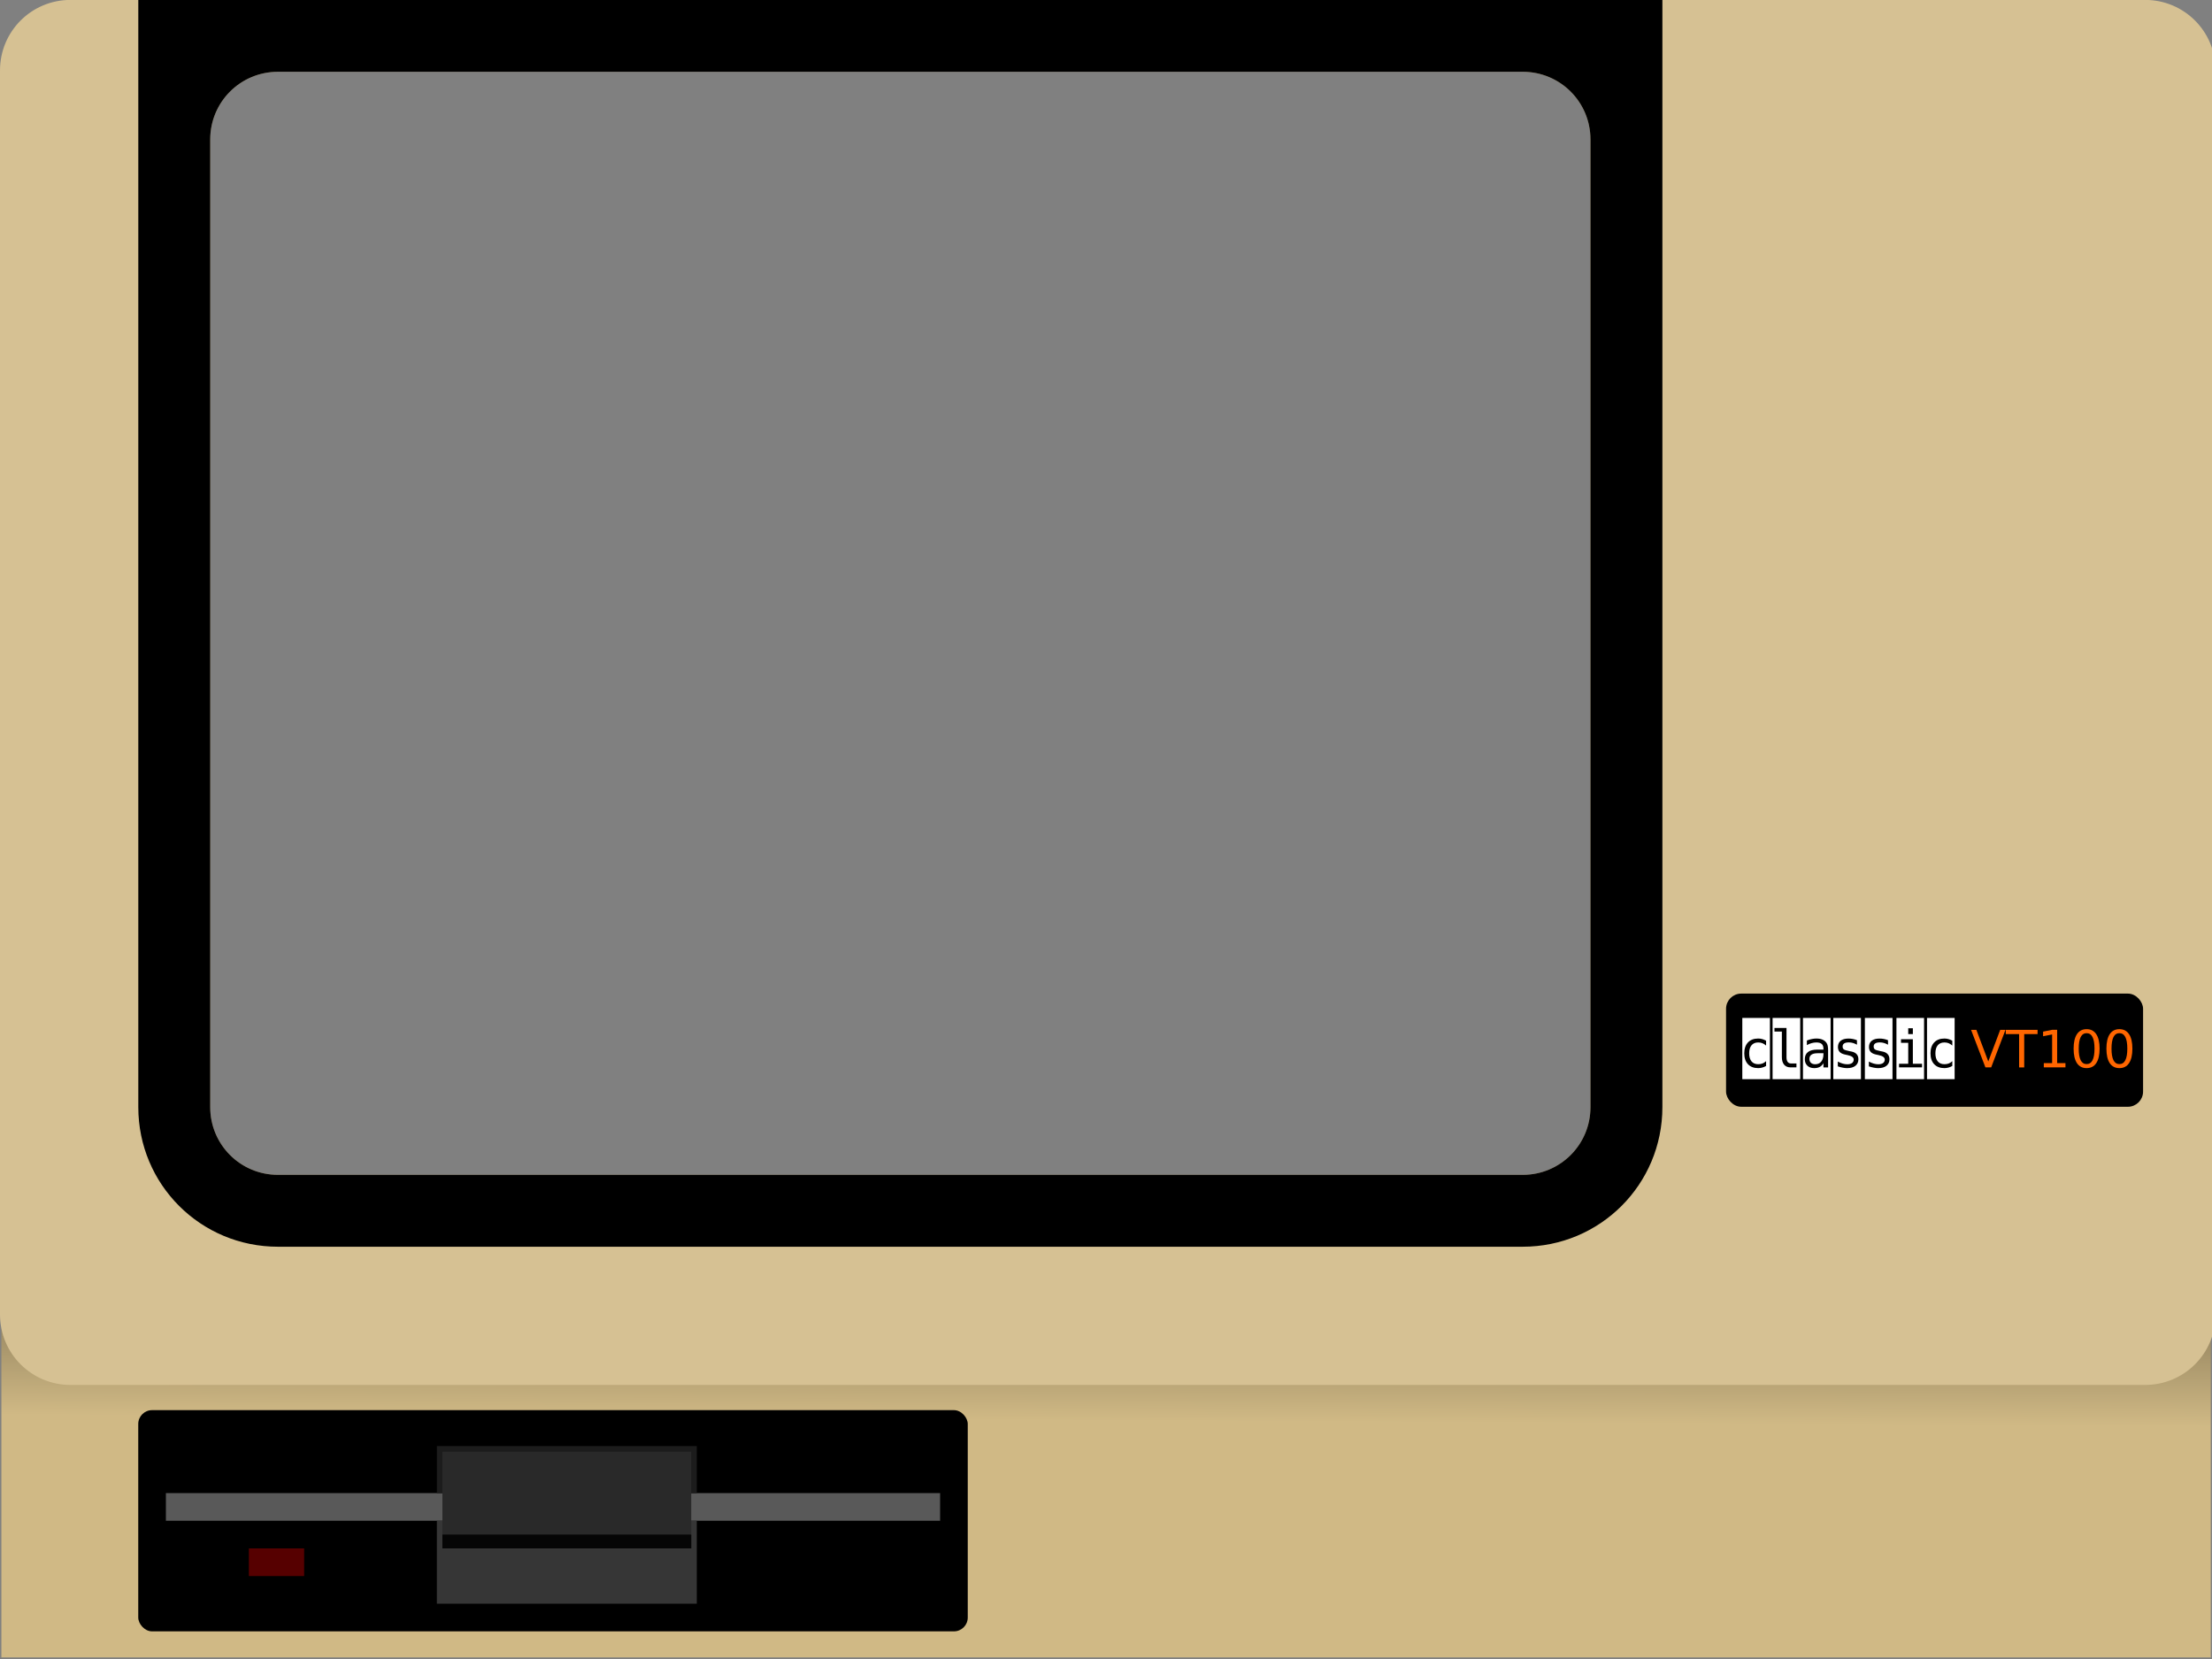 <?xml version="1.0" encoding="UTF-8" standalone="no"?>
<svg
   xmlns:dc="http://purl.org/dc/elements/1.1/"
   xmlns:cc="http://creativecommons.org/ns#"
   xmlns:rdf="http://www.w3.org/1999/02/22-rdf-syntax-ns#"
   xmlns:svg="http://www.w3.org/2000/svg"
   xmlns="http://www.w3.org/2000/svg"
   xmlns:xlink="http://www.w3.org/1999/xlink"
   width="800"
   height="600"
   viewBox="0 0 800 600"
   version="1.1"
   id="terminal">
  <rect x="0" y="0" width="800" height="600" fill="#808080" stroke="none"/>
  <defs
     id="defs2">
    <linearGradient
       id="linearGradient930">
      <stop
         id="stop926"
         offset="0"
         style="stop-color:#d0b985;stop-opacity:1;" />
      <stop
         id="stop928"
         offset="1"
         style="stop-color:#000000;stop-opacity:1" />
    </linearGradient>
    <linearGradient
       gradientUnits="userSpaceOnUse"
       y2="239.163"
       x2="105.398"
       y1="274.184"
       x1="105.209"
       id="linearGradient932"
       xlink:href="#linearGradient930" />
  </defs>
  <g
     style="display:inline"
     id="layer1"
     transform="matrix(3.775,0,0,3.773,0,-520.651)">
    <rect
       style="fill:url(#linearGradient932);fill-opacity:1;stroke:none;stroke-width:0.265;stroke-opacity:1;stroke-miterlimit:4;stroke-dasharray:none"
       id="rect4569"
       width="211.667"
       height="39.688"
       x="0.132"
       y="257.18" />
    <path
       style="fill:#d6c193;fill-opacity:1;stroke:#d6c193;stroke-width:0.999;stroke-opacity:1"
       d="m 25.5,-0.5 c -13.85,0 -25,11.15 -25,25 v 450 c 0,13.85 11.15,25 25,25 h 750 c 13.85,0 25,-11.15 25,-25 v -450 c 0,-13.85 -11.15,-25 -25,-25 z m 75,25 h 450 c 13.85,0 25,11.15 25,25 v 350 c 0,13.85 -11.15,25 -25,25 h -450 c -13.85,0 -25,-11.15 -25,-25 v -350 c 0,-13.85 11.15,-25 25,-25 z"
       transform="matrix(0.265,0,0,0.265,0,138.25)"
       id="rect16" />
    <path
       style="fill:#000000;fill-opacity:1;stroke:#000000;stroke-width:1;stroke-opacity:1"
       d="m 50.5,-0.5 v 400 c 0,27.7 22.3,50 50,50 h 450 c 27.7,0 50,-22.3 50,-50 v -400 z m 50,25 h 450 c 13.85,0 25,11.15 25,25 v 350 c 0,13.85 -11.15,25 -25,25 h -450 c -13.85,0 -25,-11.15 -25,-25 v -350 c 0,-13.85 11.15,-25 25,-25 z"
       transform="matrix(0.265,0,0,0.265,0,138.25)"
       id="rect4544" />
    <rect
       style="fill:#000000;fill-opacity:1;stroke:#000000;stroke-width:0.265;stroke-opacity:1"
       id="rect4783"
       width="39.688"
       height="10.583"
       x="165.497"
       y="233.368"
       ry="1.323" />
    <rect
       style="fill:#ffffff;fill-opacity:1;stroke:#ffffff;stroke-width:0.265;stroke-opacity:1"
       id="rect845"
       width="2.381"
       height="5.604"
       x="167.054"
       y="235.702" />
    <rect
       style="fill:#ffffff;fill-opacity:1;stroke:#ffffff;stroke-width:0.265;stroke-opacity:1"
       id="rect845-1"
       width="2.381"
       height="5.604"
       x="184.75"
       y="235.702" />
    <rect
       style="fill:#ffffff;fill-opacity:1;stroke:#ffffff;stroke-width:0.265;stroke-opacity:1"
       id="rect845-7"
       width="2.381"
       height="5.604"
       x="181.821"
       y="235.702" />
    <rect
       style="fill:#ffffff;fill-opacity:1;stroke:#ffffff;stroke-width:0.265;stroke-opacity:1"
       id="rect845-8"
       width="2.381"
       height="5.604"
       x="178.797"
       y="235.702" />
    <rect
       style="fill:#ffffff;fill-opacity:1;stroke:#ffffff;stroke-width:0.265;stroke-opacity:1"
       id="rect845-4"
       width="2.381"
       height="5.604"
       x="175.773"
       y="235.702" />
    <rect
       style="fill:#ffffff;fill-opacity:1;stroke:#ffffff;stroke-width:0.265;stroke-opacity:1"
       id="rect845-0"
       width="2.381"
       height="5.604"
       x="172.867"
       y="235.702" />
    <rect
       style="fill:#ffffff;fill-opacity:1;stroke:#ffffff;stroke-width:0.265;stroke-opacity:1"
       id="rect845-5"
       width="2.381"
       height="5.604"
       x="169.955"
       y="235.702" />
    <g
       aria-label="classic"
       style="font-style:normal;font-weight:normal;font-size:10.583px;line-height:1.25;font-family:sans-serif;letter-spacing:0px;word-spacing:0px;fill:#000000;fill-opacity:1;stroke:none;stroke-width:0.265"
       id="text822">
      <path
         d="m 169.199,240.172 q -0.178,0.104 -0.369,0.154 -0.188,0.053 -0.386,0.053 -0.627,0 -0.982,-0.376 -0.352,-0.376 -0.352,-1.042 0,-0.666 0.352,-1.042 0.354,-0.376 0.982,-0.376 0.195,0 0.381,0.051 0.186,0.051 0.374,0.157 v 0.465 q -0.176,-0.157 -0.354,-0.227 -0.176,-0.07 -0.4,-0.07 -0.417,0 -0.641,0.27 -0.224,0.27 -0.224,0.772 0,0.499 0.224,0.772 0.227,0.27 0.641,0.27 0.232,0 0.415,-0.07 0.183,-0.072 0.34,-0.222 z"
         style="font-style:normal;font-variant:normal;font-weight:normal;font-stretch:normal;font-size:4.939px;font-family:monospace;-inkscape-font-specification:monospace;fill:#000000;stroke-width:0.265"
         id="path827" />
      <path
         d="m 171.155,239.33 q 0,0.299 0.109,0.451 0.111,0.152 0.326,0.152 h 0.518 v 0.376 h -0.562 q -0.398,0 -0.617,-0.256 -0.217,-0.256 -0.217,-0.723 v -2.453 h -0.711 v -0.347 h 1.155 z"
         style="font-style:normal;font-variant:normal;font-weight:normal;font-stretch:normal;font-size:4.939px;font-family:monospace;-inkscape-font-specification:monospace;fill:#000000;stroke-width:0.265"
         id="path829" />
      <path
         d="m 174.28,238.952 h -0.147 q -0.388,0 -0.586,0.137 -0.195,0.135 -0.195,0.405 0,0.244 0.147,0.379 0.147,0.135 0.408,0.135 0.367,0 0.576,-0.253 0.21,-0.256 0.212,-0.704 v -0.099 z m 0.861,-0.183 v 1.541 h -0.446 v -0.4 q -0.142,0.241 -0.359,0.357 -0.215,0.113 -0.523,0.113 -0.412,0 -0.658,-0.232 -0.246,-0.234 -0.246,-0.625 0,-0.451 0.301,-0.685 0.304,-0.234 0.89,-0.234 h 0.596 v -0.07 q -0.002,-0.323 -0.164,-0.468 -0.162,-0.147 -0.516,-0.147 -0.227,0 -0.458,0.065 -0.232,0.065 -0.451,0.191 v -0.444 q 0.246,-0.094 0.47,-0.14 0.227,-0.048 0.439,-0.048 0.335,0 0.572,0.099 0.239,0.099 0.386,0.297 0.092,0.121 0.13,0.299 0.039,0.176 0.039,0.531 z"
         style="font-style:normal;font-variant:normal;font-weight:normal;font-stretch:normal;font-size:4.939px;font-family:monospace;-inkscape-font-specification:monospace;fill:#000000;stroke-width:0.265"
         id="path831" />
      <path
         d="m 177.907,237.702 v 0.434 q -0.191,-0.111 -0.383,-0.166 -0.193,-0.056 -0.393,-0.056 -0.301,0 -0.451,0.099 -0.147,0.097 -0.147,0.297 0,0.181 0.111,0.27 0.111,0.089 0.552,0.174 l 0.178,0.034 q 0.33,0.063 0.499,0.251 0.171,0.188 0.171,0.49 0,0.4 -0.285,0.627 -0.285,0.224 -0.791,0.224 -0.2,0 -0.42,-0.043 -0.219,-0.041 -0.475,-0.125 v -0.458 q 0.248,0.128 0.475,0.193 0.227,0.063 0.429,0.063 0.294,0 0.456,-0.118 0.162,-0.121 0.162,-0.335 0,-0.309 -0.591,-0.427 l -0.019,-0.005 -0.166,-0.034 q -0.383,-0.075 -0.559,-0.251 -0.176,-0.178 -0.176,-0.485 0,-0.388 0.263,-0.598 0.263,-0.212 0.75,-0.212 0.217,0 0.417,0.041 0.2,0.039 0.393,0.118 z"
         style="font-style:normal;font-variant:normal;font-weight:normal;font-stretch:normal;font-size:4.939px;font-family:monospace;-inkscape-font-specification:monospace;fill:#000000;stroke-width:0.265"
         id="path833" />
      <path
         d="m 180.881,237.702 v 0.434 q -0.191,-0.111 -0.383,-0.166 -0.193,-0.056 -0.393,-0.056 -0.301,0 -0.451,0.099 -0.147,0.097 -0.147,0.297 0,0.181 0.111,0.27 0.111,0.089 0.552,0.174 l 0.178,0.034 q 0.33,0.063 0.499,0.251 0.171,0.188 0.171,0.49 0,0.4 -0.285,0.627 -0.285,0.224 -0.791,0.224 -0.2,0 -0.42,-0.043 -0.219,-0.041 -0.475,-0.125 v -0.458 q 0.248,0.128 0.475,0.193 0.227,0.063 0.429,0.063 0.294,0 0.456,-0.118 0.162,-0.121 0.162,-0.335 0,-0.309 -0.591,-0.427 l -0.019,-0.005 -0.166,-0.034 q -0.383,-0.075 -0.559,-0.251 -0.176,-0.178 -0.176,-0.485 0,-0.388 0.263,-0.598 0.263,-0.212 0.75,-0.212 0.217,0 0.417,0.041 0.2,0.039 0.393,0.118 z"
         style="font-style:normal;font-variant:normal;font-weight:normal;font-stretch:normal;font-size:4.939px;font-family:monospace;-inkscape-font-specification:monospace;fill:#000000;stroke-width:0.265"
         id="path835" />
      <path
         d="m 182.125,237.608 h 1.136 v 2.356 h 0.88 v 0.345 h -2.204 v -0.345 h 0.88 v -2.011 h -0.692 z m 0.692,-1.051 h 0.444 v 0.562 h -0.444 z"
         style="font-style:normal;font-variant:normal;font-weight:normal;font-stretch:normal;font-size:4.939px;font-family:monospace;-inkscape-font-specification:monospace;fill:#000000;stroke-width:0.265"
         id="path837" />
      <path
         d="m 187.04,240.172 q -0.178,0.104 -0.369,0.154 -0.188,0.053 -0.386,0.053 -0.627,0 -0.982,-0.376 -0.352,-0.376 -0.352,-1.042 0,-0.666 0.352,-1.042 0.354,-0.376 0.982,-0.376 0.195,0 0.381,0.051 0.186,0.051 0.374,0.157 v 0.465 q -0.176,-0.157 -0.354,-0.227 -0.176,-0.07 -0.4,-0.07 -0.417,0 -0.641,0.27 -0.224,0.27 -0.224,0.772 0,0.499 0.224,0.772 0.227,0.27 0.641,0.27 0.232,0 0.415,-0.07 0.183,-0.072 0.34,-0.222 z"
         style="font-style:normal;font-variant:normal;font-weight:normal;font-stretch:normal;font-size:4.939px;font-family:monospace;-inkscape-font-specification:monospace;fill:#000000;stroke-width:0.265"
         id="path839" />
    </g>
    <g
       aria-label="VT100"
       style="font-style:normal;font-weight:normal;font-size:10.583px;line-height:1.25;font-family:sans-serif;letter-spacing:0px;word-spacing:0px;fill:#ff6600;fill-opacity:1;stroke:none;stroke-width:0.265"
       id="text826">
      <path
         d="m 190.212,240.309 -1.375,-3.6 h 0.509 l 1.141,3.031 1.143,-3.031 h 0.506 l -1.372,3.6 z"
         style="font-size:4.939px;fill:#ff6600;stroke-width:0.265"
         id="path842" />
      <path
         d="m 192.163,236.709 h 3.046 v 0.41 h -1.278 v 3.191 h -0.49 v -3.191 h -1.278 z"
         style="font-size:4.939px;fill:#ff6600;stroke-width:0.265"
         id="path844" />
      <path
         d="m 195.807,239.899 h 0.796 v -2.747 l -0.866,0.174 v -0.444 l 0.861,-0.174 h 0.487 v 3.191 h 0.796 v 0.41 h -2.074 z"
         style="font-size:4.939px;fill:#ff6600;stroke-width:0.265"
         id="path846" />
      <path
         d="m 199.907,237.03 q -0.376,0 -0.567,0.371 -0.188,0.369 -0.188,1.112 0,0.74 0.188,1.112 0.191,0.369 0.567,0.369 0.379,0 0.567,-0.369 0.191,-0.371 0.191,-1.112 0,-0.743 -0.191,-1.112 -0.188,-0.371 -0.567,-0.371 z m 0,-0.386 q 0.605,0 0.924,0.48 0.321,0.477 0.321,1.389 0,0.909 -0.321,1.389 -0.318,0.477 -0.924,0.477 -0.605,0 -0.926,-0.477 -0.318,-0.48 -0.318,-1.389 0,-0.912 0.318,-1.389 0.321,-0.48 0.926,-0.48 z"
         style="font-size:4.939px;fill:#ff6600;stroke-width:0.265"
         id="path848" />
      <path
         d="m 203.049,237.03 q -0.376,0 -0.567,0.371 -0.188,0.369 -0.188,1.112 0,0.74 0.188,1.112 0.191,0.369 0.567,0.369 0.379,0 0.567,-0.369 0.191,-0.371 0.191,-1.112 0,-0.743 -0.191,-1.112 -0.188,-0.371 -0.567,-0.371 z m 0,-0.386 q 0.605,0 0.924,0.48 0.321,0.477 0.321,1.389 0,0.909 -0.321,1.389 -0.318,0.477 -0.924,0.477 -0.605,0 -0.926,-0.477 -0.318,-0.48 -0.318,-1.389 0,-0.912 0.318,-1.389 0.321,-0.48 0.926,-0.48 z"
         style="font-size:4.939px;fill:#ff6600;stroke-width:0.265"
         id="path850" />
    </g>
  </g>
  <rect
     ry="5"
     y="510"
     x="50"
     height="80"
     width="300"
     id="rect838"
     style="fill:#000000;fill-opacity:1;stroke:none;stroke-opacity:1" />
  <rect
     y="540"
     x="60"
     height="10"
     width="280"
     id="rect840"
     style="fill:#595959;fill-opacity:1;stroke:none;stroke-opacity:1" />
  <rect
     y="550"
     x="158"
     height="30"
     width="94"
     id="rect842"
     style="fill:#363636;fill-opacity:1;stroke:none;stroke-opacity:1" />
  <rect
     y="523"
     x="158"
     height="17"
     width="94"
     id="rect850"
     style="fill:#1c1c1c;fill-opacity:1;stroke:none;stroke-opacity:1" />
  <rect
     y="525"
     x="160"
     height="35"
     width="90"
     id="rect844"
     style="fill:#292929;fill-opacity:1;stroke:none;stroke-opacity:1" />
  <rect
     y="555"
     x="160"
     height="5"
     width="90"
     id="rect846"
     style="fill:#050505;fill-opacity:1;stroke:none;stroke-opacity:1" />
  <rect
     y="560"
     x="90"
     height="10"
     width="20"
     id="rect852"
     style="fill:#560000;fill-opacity:1;stroke:none;stroke-opacity:1" />
</svg>
